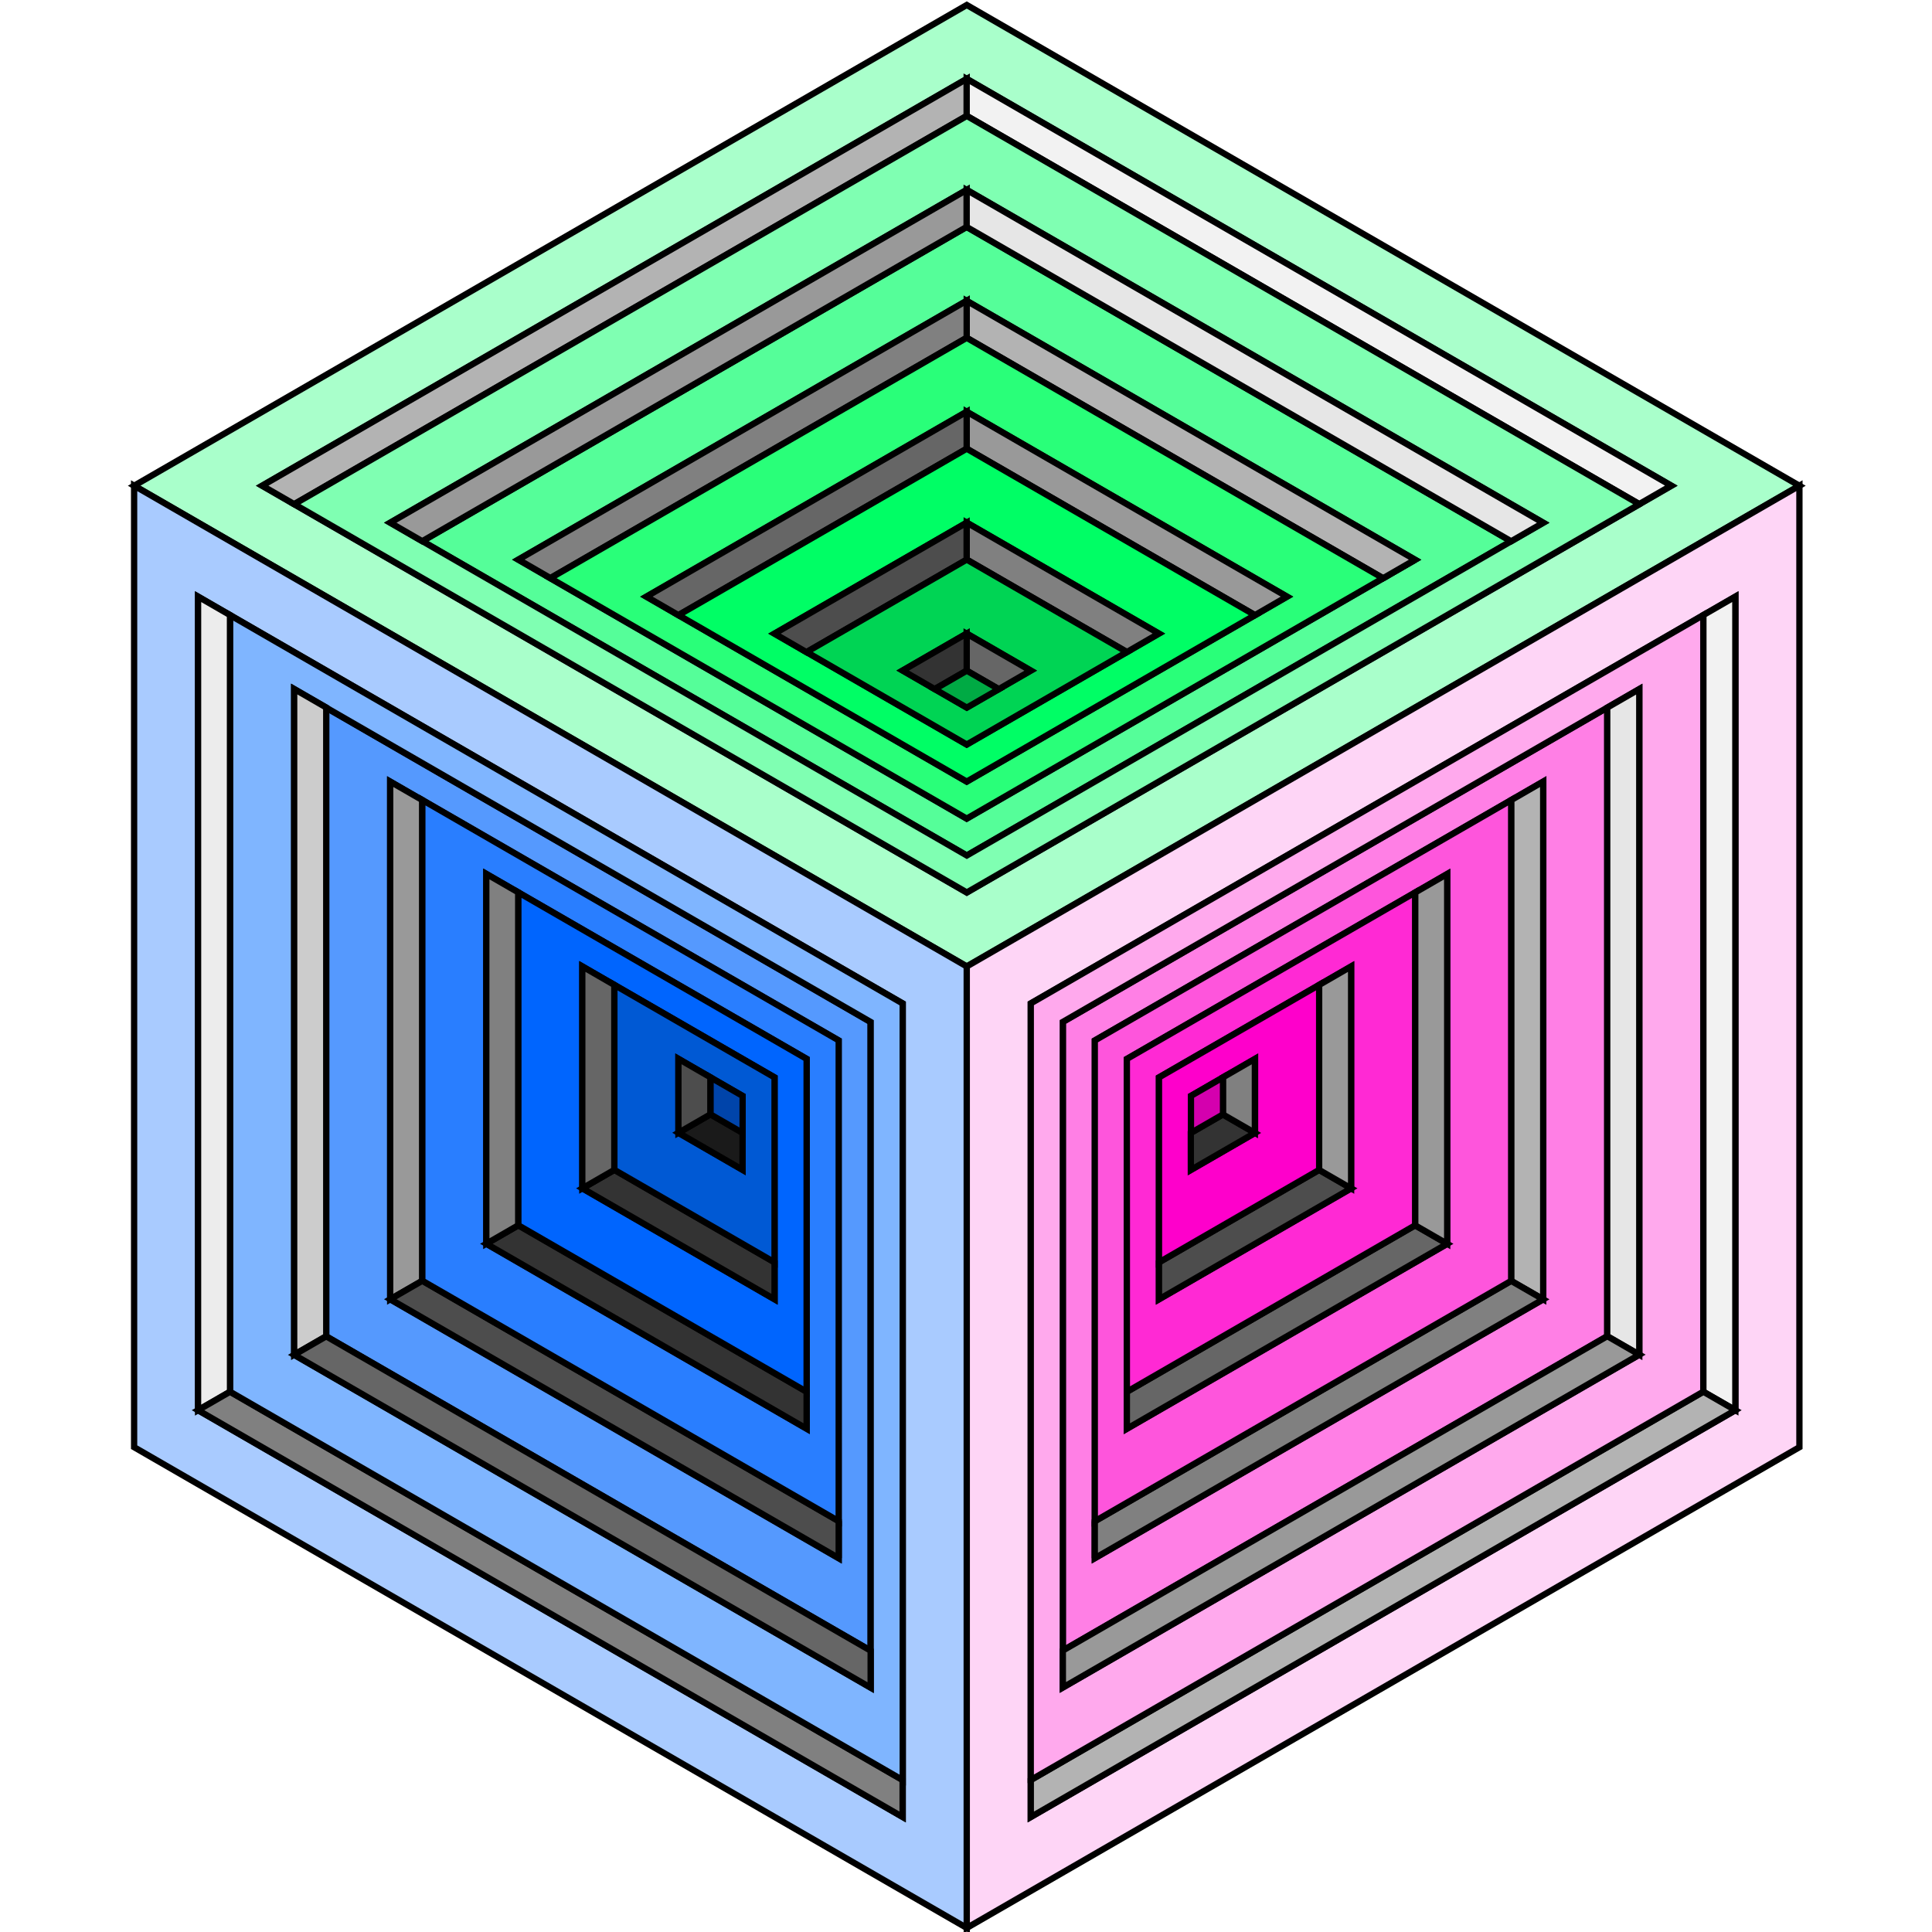 <?xml version="1.0" encoding="UTF-8" standalone="no"?>
<svg
   width="48px"
   height="48px"
   viewBox="0 0 48 48"
   version="1.1"
   id="svg2"
   sodipodi:docname="qube-engraved-5.svg"
   inkscape:version="1.3.2 (091e20ef0f, 2023-11-25)"
   xmlns:inkscape="http://www.inkscape.org/namespaces/inkscape"
   xmlns:sodipodi="http://sodipodi.sourceforge.net/DTD/sodipodi-0.dtd"
   xmlns="http://www.w3.org/2000/svg"
   xmlns:svg="http://www.w3.org/2000/svg"
   xmlns:rdf="http://www.w3.org/1999/02/22-rdf-syntax-ns#"
   xmlns:cc="http://creativecommons.org/ns#"
   xmlns:dc="http://purl.org/dc/elements/1.1/">
  <sodipodi:namedview
     id="namedview"
     pagecolor="#ffffff"
     bordercolor="#000000"
     borderopacity="0.25"
     inkscape:showpageshadow="2"
     inkscape:pageopacity="0.0"
     inkscape:pagecheckerboard="0"
     inkscape:deskcolor="#d1d1d1"
     showguides="true"
     inkscape:zoom="6.21875"
     inkscape:cx="13.18593"
     inkscape:cy="22.592965"
     inkscape:window-width="1440"
     inkscape:window-height="843"
     inkscape:window-x="0"
     inkscape:window-y="33"
     inkscape:window-maximized="1"
     inkscape:current-layer="svg2" />
  <title
     id="title1">Engraved qube</title>
  <defs
     id="defs1" />
  <path
     id="path3024-0-0-8"
     fill="#ff9955"
     d="M 37.544,13.448 24.018,21.257 10.491,13.447 24.017,5.638 Z M 35.157,13.908 24.017,7.476 12.877,13.906 24.017,20.338 Z"
     style="stroke:#000000;stroke-width:0.156;fill:#55fe99" />
  <path
     id="path2986-9-0-3"
     fill="#ffccaa"
     d="M 44.706,12.068 24.019,24.012 3.332,12.068 24.019,0.124 Z M 41.525,12.069 24.019,1.962 6.514,12.068 24.019,22.174 Z"
     style="stroke:#000000;stroke-width:0.156;fill:#a9ffcb" />
  <path
     id="path2996-4-6-7"
     fill="#b3b3b3"
     d="M 7.309,12.526 24.018,2.878 24.018,1.96 6.513,12.067 Z"
     style="stroke:#000000;stroke-width:0.156;fill:#b3b3b3" />
  <path
     id="path3000-8-1-1"
     fill="#f2f2f2"
     d="m 24.017,2.878 3e-6,-0.919 17.505,10.106 -0.796,0.459 z"
     style="stroke:#000000;stroke-width:0.156;fill:#f2f2f2" />
  <path
     id="path3002-82-3-0"
     fill="#ffb380"
     d="M 40.729,12.527 39.137,13.445 24.02,22.173 7.311,12.526 24.02,2.88 40.729,12.526 Z M 38.342,12.986 24.019,4.717 9.697,12.985 24.02,21.254 Z"
     style="stroke:#000000;stroke-width:0.156;fill:#7fffb2" />
  <path
     id="path3004-4-8-7"
     fill="#999999"
     d="M 10.49,13.446 24.017,5.637 24.017,4.718 9.695,12.987 Z"
     style="stroke:#000000;stroke-width:0.156;fill:#999999" />
  <path
     id="path3006-5-9-3"
     fill="#e6e6e6"
     d="M 37.544,13.448 24.017,5.639 24.017,4.72 38.34,12.989 Z"
     style="stroke:#000000;stroke-width:0.156;fill:#e6e6e6" />
  <path
     id="path3015-5-3-4"
     fill="#808080"
     d="M 13.674,14.362 24.018,8.39 24.018,7.471 12.878,13.903 Z"
     style="stroke:#000000;stroke-width:0.156;fill:#808080" />
  <path
     id="path3019-1-4-9"
     fill="none"
     d="m 34.362,14.366 0.796,-0.459"
     style="stroke:#000000;stroke-width:0.156" />
  <path
     id="path3006-1-7-4-6"
     fill="#b3b3b3"
     d="m 34.362,14.366 -10.344,-5.972 -1e-6,-0.919 11.14,6.431 z"
     style="stroke:#000000;stroke-width:0.156;fill:#b3b3b3" />
  <path
     id="path3024-7-11-6-5"
     fill="#ff7f2a"
     d="M 34.362,14.366 24.018,20.338 13.673,14.365 24.018,8.393 Z m -2.387,0.459 -7.957,-4.594 -7.957,4.594 7.957,4.594 z"
     style="stroke:#000000;stroke-width:0.156;fill:#29ff79" />
  <path
     id="path3006-1-4-5-0-1"
     fill="#999999"
     d="m 31.179,15.283 -7.161,-4.135 -10e-7,-0.919 7.957,4.594 z"
     style="stroke:#000000;stroke-width:0.156;fill:#999999" />
  <path
     id="path3015-0-2-6-0"
     fill="#666666"
     d="m 16.855,15.283 7.161,-4.135 -1e-6,-0.919 -7.957,4.594 z"
     style="stroke:#000000;stroke-width:0.156;fill:#666666" />
  <path
     id="path3024-7-9-7-6-9"
     fill="#ff6600"
     d="m 31.179,15.283 -7.161,4.135 -7.161,-4.135 7.161,-4.135 z m -2.387,0.459 -4.774,-2.756 -4.775,2.756 4.774,2.756 z"
     style="stroke:#000000;stroke-width:0.156;fill:#00fe65" />
  <path
     id="path3006-1-4-4-6-1-9"
     fill="#808080"
     d="M 27.997,16.2 24.018,13.903 v -0.919 l 4.774,2.756 z"
     style="stroke:#000000;stroke-width:0.156;fill:#808080" />
  <path
     id="path3015-0-8-1-8-6"
     fill="#4d4d4d"
     d="m 20.037,16.203 3.978,-2.297 -1e-6,-0.919 -4.774,2.756 z"
     style="stroke:#000000;stroke-width:0.156;fill:#4d4d4d" />
  <path
     id="path3024-7-9-8-4-4-8"
     fill="#d45500"
     d="m 27.997,16.2 -3.978,2.297 -3.979,-2.297 3.978,-2.297 z m -2.387,0.459 -1.591,-0.919 -1.592,0.918 1.591,0.919 z"
     style="stroke:#000000;stroke-width:0.156;fill:#00d454" />
  <path
     id="path3006-1-4-4-2-2-9-3"
     fill="#666666"
     d="m 24.812,17.122 -0.796,-0.459 -10e-7,-0.919 1.591,0.919 z"
     style="stroke:#000000;stroke-width:0.156;fill:#666666" />
  <path
     id="path3015-0-8-4-3-6-4"
     fill="#333333"
     d="m 23.221,17.119 0.796,-0.459 -1e-6,-0.919 -1.591,0.919 z"
     style="stroke:#000000;stroke-width:0.156;fill:#333333" />
  <path
     id="path3218-22-3-8"
     fill="#aa4400"
     d="m 24.02,17.581 -0.796,-0.459 0.796,-0.459 0.796,0.459 z"
     style="stroke:#000000;stroke-width:0.156;fill:#00aa44" />
  <path
     id="path3244-6-7-4"
     fill="#99ff55"
     d="M 21.631,41.011 21.63,25.392 8.103,17.583 8.104,33.201 Z M 20.835,38.714 9.695,32.282 9.694,19.42 20.834,25.851 Z"
     style="stroke:#000000;stroke-width:0.156;fill:#5599fe" />
  <path
     id="path3246-8-8-9"
     fill="#ccffaa"
     d="M 24.019,47.899 24.019,24.011 3.332,12.067 3.332,35.955 Z M 22.429,45.143 4.923,35.036 4.923,14.824 22.428,24.93 Z"
     style="stroke:#000000;stroke-width:0.156;fill:#a9cbff" />
  <path
     id="path3248-5-8-9"
     fill="#ececec"
     d="m 5.717,15.283 -9.92e-5,19.294 -0.796,0.459 2.035e-4,-20.213 z"
     style="stroke:#000000;stroke-width:0.156;fill:#ececec" />
  <path
     id="path3250-7-2-2"
     fill="#808080"
     d="m 5.716,34.577 -0.796,0.459 17.505,10.106 v -0.919 z"
     style="stroke:#000000;stroke-width:0.156;fill:#808080" />
  <path
     id="path3252-61-9-5"
     fill="#b3ff80"
     d="M 22.428,44.225 22.428,42.388 22.427,24.932 5.718,15.285 5.719,34.579 22.428,44.226 Z M 21.632,41.928 7.309,33.659 7.309,17.122 21.632,25.391 Z"
     style="stroke:#000000;stroke-width:0.156;fill:#7fb5ff" />
  <path
     id="path3254-89-1-5"
     fill="#cccccc"
     d="m 8.105,17.578 -1.04e-5,15.619 -0.796,0.459 -1.445e-4,-16.538 z"
     style="stroke:#000000;stroke-width:0.156;fill:#cccccc" />
  <path
     id="path3256-2-3-3"
     fill="#666666"
     d="M 21.631,41.011 8.104,33.201 7.309,33.661 21.631,41.93 Z"
     style="stroke:#000000;stroke-width:0.156;fill:#666666" />
  <path
     id="path3258-79-5-3"
     fill="#999999"
     d="M 10.49,19.877 10.49,31.822 9.694,32.281 9.694,19.418 Z"
     style="stroke:#000000;stroke-width:0.156;fill:#999999" />
  <path
     id="path3260-5-9-3"
     fill="none"
     d="m 20.837,37.792 1e-6,0.919"
     style="stroke:#000000;stroke-width:0.156" />
  <path
     id="path3262-4-8-7"
     fill="#4d4d4d"
     d="M 20.837,37.792 10.493,31.82 9.697,32.279 20.837,38.71 Z"
     style="stroke:#000000;stroke-width:0.156;fill:#4d4d4d" />
  <path
     id="path3264-3-4-4"
     fill="#7fff2a"
     d="m 20.837,37.792 -7.8e-5,-11.944 -10.344,-5.972 7.9e-5,11.944 z m -0.796,-2.297 -7.957,-4.594 -4.57e-4,-9.188 7.957,4.594 z"
     style="stroke:#000000;stroke-width:0.156;fill:#297eff" />
  <path
     id="path3266-1-0-3"
     fill="#333333"
     d="m 20.04,34.577 -7.161,-4.135 -0.796,0.459 7.957,4.594 z"
     style="stroke:#000000;stroke-width:0.156;fill:#333333" />
  <path
     id="path3268-23-7-8"
     fill="#808080"
     d="m 12.878,22.172 -1.02e-4,8.269 -0.796,0.459 -8e-6,-9.188 z"
     style="stroke:#000000;stroke-width:0.156;fill:#808080" />
  <path
     id="path3270-3-6-0"
     fill="#66ff00"
     d="m 20.04,34.577 1.02e-4,-8.269 -7.161,-4.135 -1.02e-4,8.269 z m -0.796,-2.297 -4.774,-2.756 -6.04e-4,-5.513 4.774,2.756 z"
     style="stroke:#000000;stroke-width:0.156;fill:#0065fe" />
  <path
     id="path3272-4-3-8"
     fill="#333333"
     d="m 19.243,31.362 -3.978,-2.297 -0.796,0.459 4.774,2.756 z"
     style="stroke:#000000;stroke-width:0.156;fill:#333333" />
  <path
     id="path3274-1-6-8"
     fill="#666666"
     d="m 15.263,24.471 -1.9e-5,4.594 -0.796,0.459 -1.4e-5,-5.513 z"
     style="stroke:#000000;stroke-width:0.156;fill:#666666" />
  <path
     id="path3276-1-1-0"
     fill="#55d400"
     d="m 19.243,31.362 1.35e-4,-4.594 -3.979,-2.297 -1.34e-4,4.594 z m -0.796,-2.297 -1.591,-0.919 -4.95e-4,-1.838 1.591,0.919 z"
     style="stroke:#000000;stroke-width:0.156;fill:#0059d4" />
  <path
     id="path3278-3-5-6"
     fill="#1a1a1a"
     d="m 18.449,28.143 -0.796,-0.459 -0.796,0.459 1.591,0.919 z"
     style="stroke:#000000;stroke-width:0.156;fill:#1a1a1a" />
  <path
     id="path3280-8-4-8"
     fill="#4d4d4d"
     d="m 17.651,26.766 v 0.919 l -0.796,0.459 2.5e-5,-1.838 z"
     style="stroke:#000000;stroke-width:0.156;fill:#4d4d4d" />
  <path
     id="path3282-7-2-1"
     fill="#44aa00"
     d="m 18.45,27.228 -0.796,-0.459 1e-6,0.919 0.796,0.459 z"
     style="stroke:#000000;stroke-width:0.156;fill:#0044aa" />
  <path
     id="path3286-7-0-9"
     fill="#80e5ff"
     d="m 26.406,41.007 6.5e-4,-15.618 13.527,-7.81 -6.5e-4,15.618 z m 0.796,-2.297 11.14,-6.431 0.001,-12.862 -11.14,6.431 z"
     style="stroke:#000000;stroke-width:0.156;fill:#ff7fe5" />
  <path
     id="path3288-7-9-8"
     fill="#d5f6ff"
     d="m 24.019,47.899 3.3e-5,-23.888 20.687,-11.944 -3.3e-5,23.888 z m 1.59,-2.756 17.506,-10.107 1.34e-4,-20.212 -17.505,10.106 z"
     style="stroke:#000000;stroke-width:0.156;fill:#fed5f6" />
  <path
     id="path3290-9-7-9"
     fill="#f2f2f2"
     d="m 42.318,15.282 -9.9e-5,19.294 0.796,0.459 2.04e-4,-20.213 z"
     style="stroke:#000000;stroke-width:0.156;fill:#f2f2f2" />
  <path
     id="path3292-3-3-7"
     fill="#b3b3b3"
     d="m 42.319,34.577 0.796,0.459 -17.505,10.107 -1e-6,-0.919 z"
     style="stroke:#000000;stroke-width:0.156;fill:#b3b3b3" />
  <path
     id="path3294-1-7-2"
     fill="#aaeeff"
     d="m 25.609,44.223 5.8e-5,-1.838 5.99e-4,-17.456 15.117,-8.728 1.592,-0.919 -5.49e-4,19.294 -16.709,9.647 z m 0.796,-2.297 14.323,-8.269 4.5e-5,-16.537 -14.323,8.269 z"
     style="stroke:#000000;stroke-width:0.156;fill:#ffa9ed" />
  <path
     id="path3296-9-2-2"
     fill="#e6e6e6"
     d="m 39.931,17.581 -1.1e-5,15.619 0.796,0.459 -1.44e-4,-16.538 z"
     style="stroke:#000000;stroke-width:0.156;fill:#e6e6e6" />
  <path
     id="path3298-8-6-8"
     fill="#999999"
     d="m 26.406,41.007 13.527,-7.81 0.796,0.459 -14.322,8.269 z"
     style="stroke:#000000;stroke-width:0.156;fill:#999999" />
  <path
     id="path3300-6-0-2"
     fill="#b3b3b3"
     d="m 37.544,19.879 7.9e-5,11.944 0.796,0.459 -2.33e-4,-12.863 z"
     style="stroke:#000000;stroke-width:0.156;fill:#b3b3b3" />
  <path
     id="path3302-5-1-8"
     fill="none"
     d="m 27.2,37.795 1e-6,0.919"
     style="stroke:#000000;stroke-width:0.156" />
  <path
     id="path3304-0-6-9"
     fill="#808080"
     d="m 27.2,37.795 10.344,-5.972 0.796,0.459 -11.14,6.431 z"
     style="stroke:#000000;stroke-width:0.156;fill:#808080" />
  <path
     id="path3306-2-5-0"
     fill="#55ddff"
     d="m 27.2,37.795 -7.8e-5,-11.944 10.344,-5.972 7.8e-5,11.944 z m 0.796,-2.297 7.957,-4.593 5.21e-4,-9.188 -7.957,4.593 z"
     style="stroke:#000000;stroke-width:0.156;fill:#fe55dc" />
  <path
     id="path3308-8-7-7"
     fill="#666666"
     d="m 27.997,34.578 7.161,-4.135 0.796,0.459 -7.957,4.594 z"
     style="stroke:#000000;stroke-width:0.156;fill:#666666" />
  <path
     id="path3310-6-5-8"
     fill="#999999"
     d="m 35.159,22.174 -1.02e-4,8.269 0.796,0.459 -8e-6,-9.188 z"
     style="stroke:#000000;stroke-width:0.156;fill:#999999" />
  <path
     id="path3312-0-4-1"
     fill="#2ad4ff"
     d="m 27.997,34.578 1.02e-4,-8.269 7.161,-4.135 -1.02e-4,8.269 z m 0.796,-2.297 4.774,-2.756 6.24e-4,-5.513 -4.774,2.756 z"
     style="stroke:#000000;stroke-width:0.156;fill:#ff29d4" />
  <path
     id="path3314-2-1-5"
     fill="#4d4d4d"
     d="m 28.795,31.362 3.978,-2.297 0.796,0.459 -4.774,2.756 z"
     style="stroke:#000000;stroke-width:0.156;fill:#4d4d4d" />
  <path
     id="path3316-4-2-8"
     fill="#999999"
     d="m 32.772,24.472 -1.9e-5,4.594 0.796,0.459 -1.3e-5,-5.513 z"
     style="stroke:#000000;stroke-width:0.156;fill:#999999" />
  <path
     id="path3318-8-0-6"
     fill="#00ccff"
     d="m 28.795,31.362 -1.42e-4,-4.594 3.979,-2.297 1.42e-4,4.594 z m 0.796,-2.297 1.591,-0.919 4.58e-4,-1.838 -1.591,0.919 z"
     style="stroke:#000000;stroke-width:0.156;fill:#fe00cb" />
  <path
     id="path3320-6-0-1"
     fill="#333333"
     d="m 29.585,28.147 0.796,-0.459 0.796,0.459 -1.591,0.919 z"
     style="stroke:#000000;stroke-width:0.156;fill:#333333" />
  <path
     id="path3322-5-1-2"
     fill="#808080"
     d="m 30.381,26.768 1e-6,0.919 0.796,0.459 2.6e-5,-1.838 z"
     style="stroke:#000000;stroke-width:0.156;fill:#808080" />
  <path
     id="path3324-09-4-4"
     fill="#00aad4"
     d="m 29.589,27.227 0.796,-0.459 1e-6,0.919 -0.796,0.459 z"
     style="stroke:#000000;stroke-width:0.156;fill:#d400ae" />
</svg>
